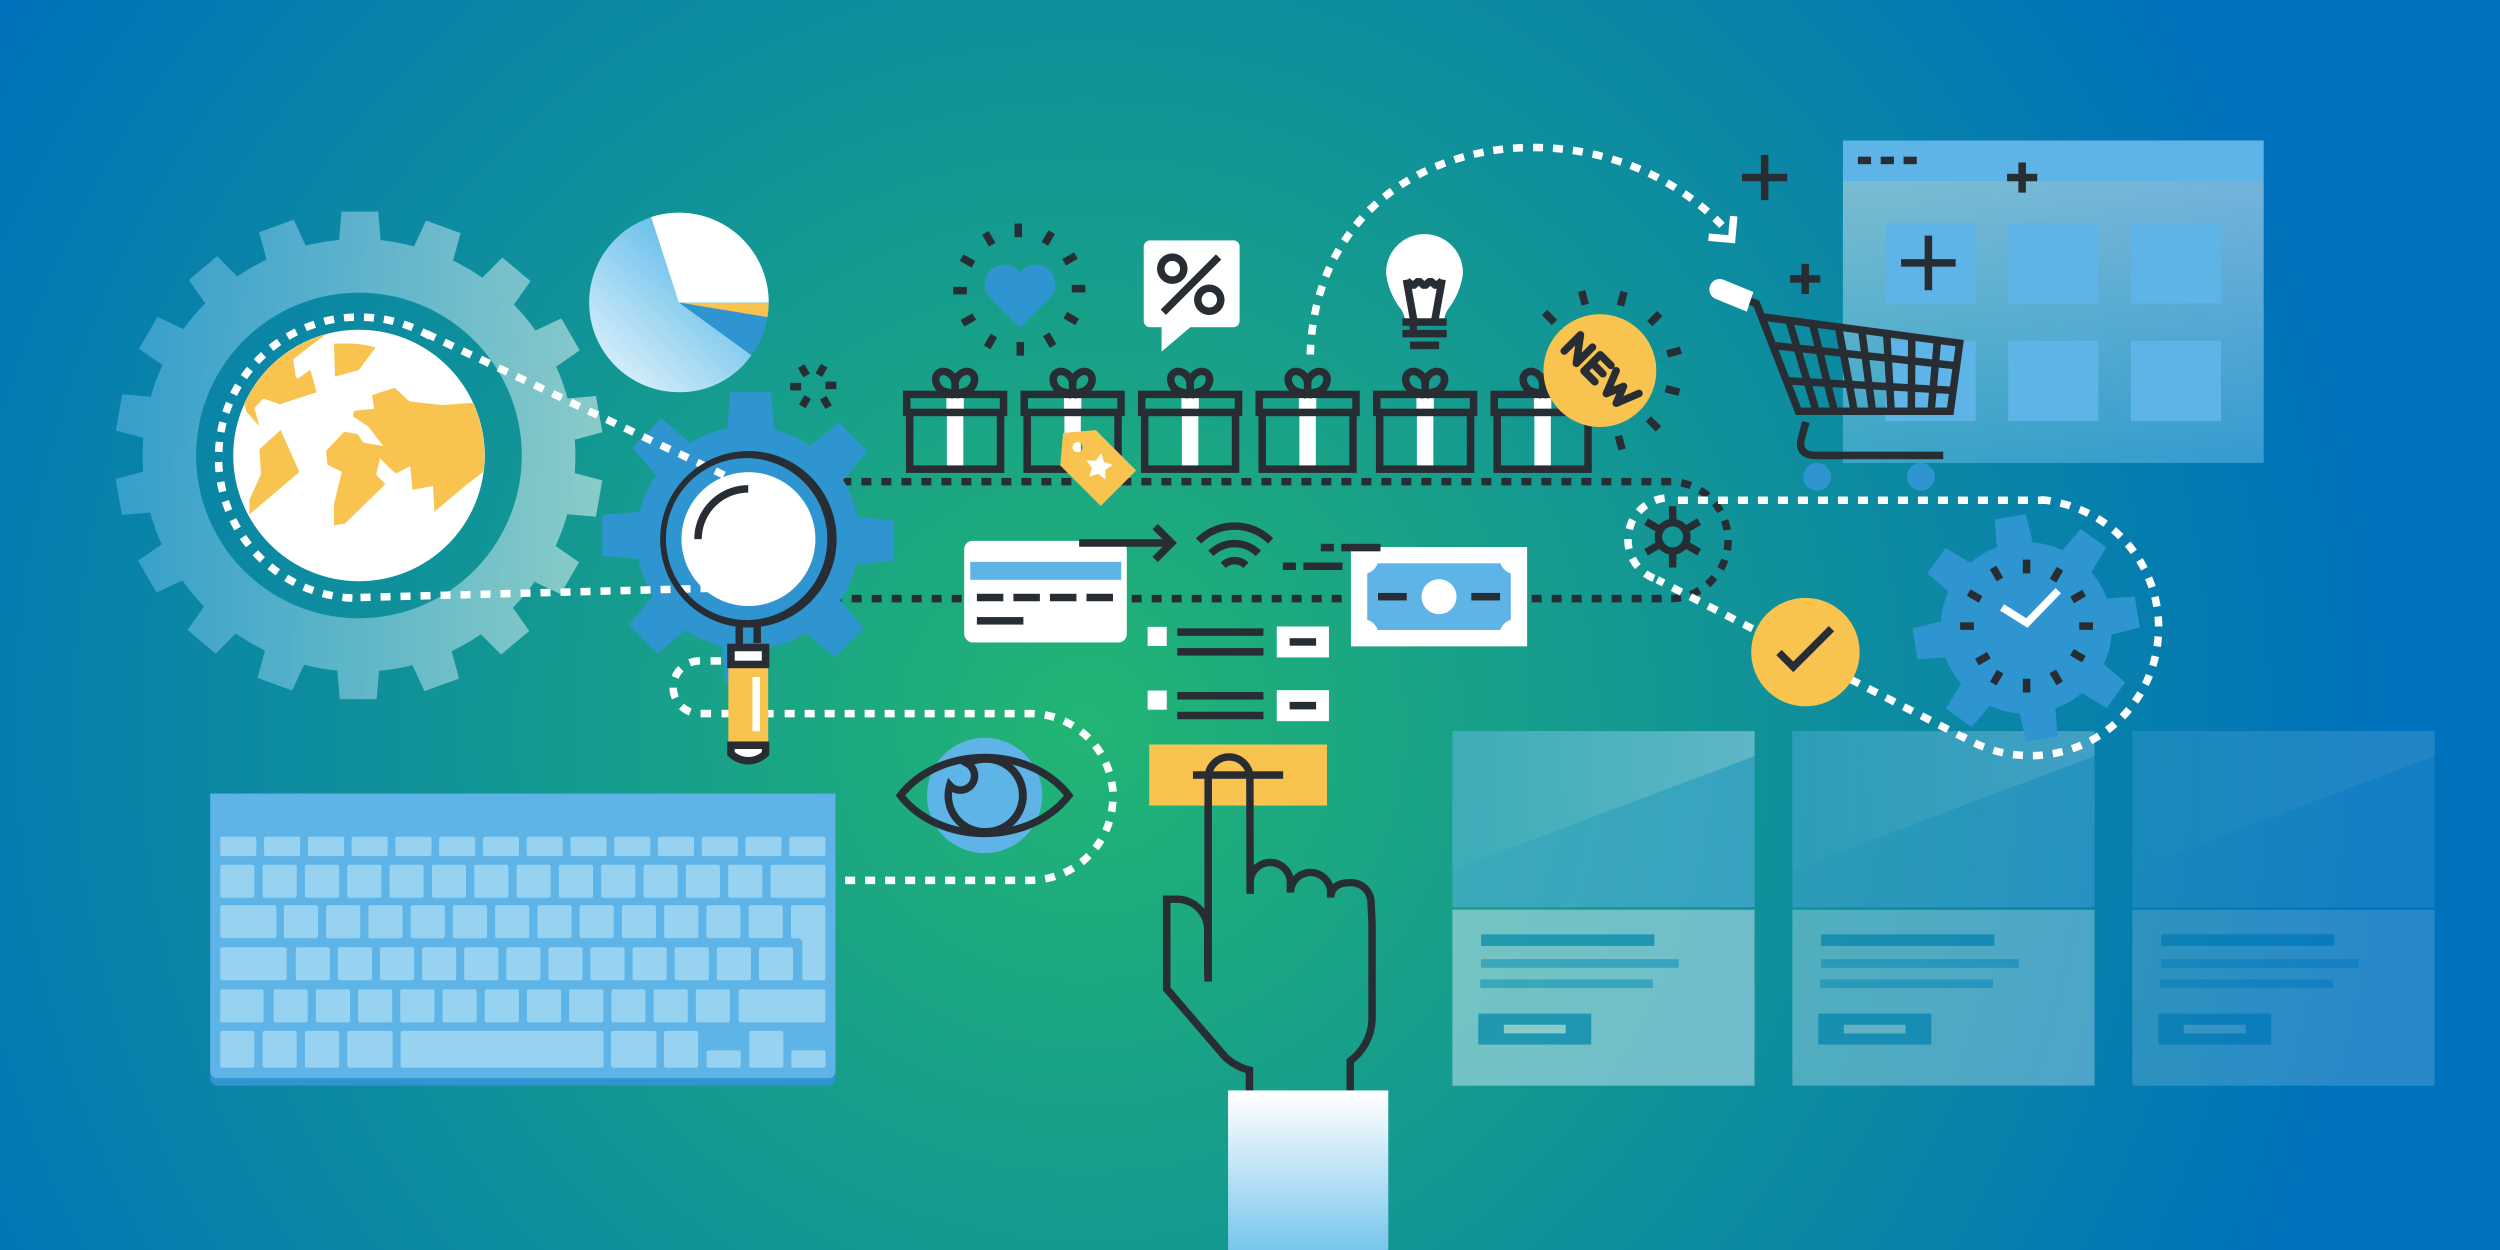<svg xmlns="http://www.w3.org/2000/svg" xmlns:xlink="http://www.w3.org/1999/xlink" viewBox="0 0 1000 500"><rect x="0" y="0" width="1000" height="500" fill="#808080" stroke="none"/><defs><style>.a{fill:url(#a);}.b,.d,.i,.k,.m,.q{opacity:0.5;}.c{fill:#5eb4e7;}.d{fill:url(#b);}.e{fill:#cfeaf9;}.f{fill:#2e95d1;}.g,.r{fill:#fff;}.h{opacity:0.35;}.i{fill:url(#c);}.j{opacity:0.2;}.k{fill:url(#d);}.l{fill:#282d33;}.m{fill:url(#e);}.n{fill:#f8c44f;}.o{fill:url(#f);}.p{fill:#97d3f1;}.q{fill:url(#g);}.r{stroke:#282d33;stroke-width:3px;}.s{fill:url(#h);}</style><radialGradient id="a" cx="434" cy="66" r="522.3" gradientTransform="translate(0 225)" gradientUnits="userSpaceOnUse"><stop offset="0" stop-color="#22b573"/><stop offset="1" stop-color="#0071bc"/></radialGradient><linearGradient id="b" x1="580.97" y1="320.17" x2="701.82" y2="320.17" gradientUnits="userSpaceOnUse"><stop offset="0" stop-color="#63bdea"/><stop offset="1" stop-color="#fff"/></linearGradient><linearGradient id="c" x1="716.97" y1="320.17" x2="837.82" y2="320.17" xlink:href="#b"/><linearGradient id="d" x1="852.97" y1="320.17" x2="973.82" y2="320.17" xlink:href="#b"/><linearGradient id="e" x1="821.32" y1="190.57" x2="821.32" y2="51.6" xlink:href="#b"/><linearGradient id="f" x1="286.72" y1="103.87" x2="231.72" y2="165.88" xlink:href="#b"/><linearGradient id="g" x1="46.19" y1="182.2" x2="241" y2="182.2" xlink:href="#b"/><linearGradient id="h" x1="523.27" y1="437.98" x2="523.27" y2="509.33" gradientUnits="userSpaceOnUse"><stop offset="0" stop-color="#fff"/><stop offset="1" stop-color="#63bdea"/></linearGradient></defs><title>img-banner-Success-Blue</title><path class="a" d="M0 0h1000v500h-1000v-500z"/><g class="b"><path class="c" d="M580.97 292.45h120.85v70.47h-120.85z"/><path class="d" d="M701.82 302.43v-9.98h-120.85v55.45l120.85-45.47z"/><path class="e" d="M580.97 363.89h120.85v70.37h-120.85z"/><path class="f" d="M592.43 373.73h69.32v4.63h-69.32z"/><path class="c" d="M592.43 383.65h79.08v3.47h-79.08zM592.09 391.76h69.05v3.48h-69.05z"/><path class="f" d="M591.3 405.45h45.2v12.36h-45.2z"/><path class="g" d="M601.53 409.89h24.75v3.48h-24.75z"/></g><g class="h"><path class="c" d="M716.97 292.45h120.85v70.47h-120.85z"/><path class="i" d="M837.82 302.43v-9.98h-120.85v55.45l120.85-45.47z"/><path class="e" d="M716.97 363.89h120.85v70.37h-120.85z"/><path class="f" d="M728.43 373.73h69.32v4.63h-69.32z"/><path class="c" d="M728.43 383.65h79.08v3.47h-79.08zM728.1 391.76h69.05v3.48h-69.05z"/><path class="f" d="M727.3 405.45h45.2v12.36h-45.2z"/><path class="g" d="M737.53 409.89h24.75v3.48h-24.75z"/></g><g class="j"><path class="c" d="M852.97 292.45h120.85v70.47h-120.85z"/><path class="k" d="M973.82 302.43v-9.98h-120.85v55.45l120.85-45.47z"/><path class="e" d="M852.97 363.89h120.85v70.37h-120.85z"/><path class="f" d="M864.43 373.73h69.32v4.63h-69.32z"/><path class="c" d="M864.43 383.65h79.08v3.47h-79.08zM864.1 391.76h69.05v3.48h-69.05z"/><path class="f" d="M863.3 405.45h45.2v12.36h-45.2z"/><path class="g" d="M873.53 409.89h24.75v3.48h-24.75z"/></g><path class="l" d="M664.66 240.95h-4v-3h4v3zm-8 0h-4v-3h4v3zm-8 0h-4v-3h4v3zm-8 0h-4v-3h4v3zm-8 0h-4v-3h4v3zm-8 0h-4v-3h4v3zm-8 0h-4v-3h4v3zm-8 0h-4v-3h4v3zm-8 0h-4v-3h4v3zm-8 0h-4v-3h4v3zm-8 0h-4v-3h4v3zm-8 0h-4v-3h4v3zm-8 0h-4v-3h4v3zm-8 0h-4v-3h4v3zm-8 0h-4v-3h4v3zm-8 0h-4v-3h4v3zm-8 0h-4v-3h4v3zm-8 0h-4v-3h4v3zm-8 0h-4v-3h4v3zm-8 0h-4v-3h4v3zm-8 0h-4v-3h4v3zm-8 0h-4v-3h4v3zm-8 0h-4v-3h4v3zm-8 0h-4v-3h4v3zm-8 0h-4v-3h4v3zm-8 0h-4v-3h4v3zm-8 0h-4v-3h4v3zm-8 0h-4v-3h4v3zm-8 0h-4v-3h4v3zm-8 0h-4v-3h4v3zm-8 0h-4v-3h4v3zm-8 0h-4v-3h4v3zm-8 0h-4v-3h4v3zm-8 0h-4v-3h4v3zm-8 0h-4v-3h4v3zm-8 0h-4v-3h4v3zm-8 0h-4v-3h4v3zm-8 0h-4v-3h4v3zm-8 0h-4v-3h4v3zm-8 0h-4v-3h4v3zm-8 0h-4v-3h4v3zm-8 0h-4v-3h4v3zm-8 0h-4v-3h4v3zm-8 0h-4v-3h4v3zm-8 0h-4v-3h4v3zm-8 0h-4v-3h4v3zm-8 0a25 25 0 0 1-4.22-.49l.6-2.94a22 22 0 0 0 3.71.44zm371.83 0l-.1-3a22.06 22.06 0 0 0 3.71-.44l.61 2.94a25 25 0 0 1-4 .48zm-380.13-1.7a24.84 24.84 0 0 1-3.81-1.89l1.56-2.56a21.89 21.89 0 0 0 3.35 1.66zm388.41 0l-1.1-2.79a21.89 21.89 0 0 0 3.34-1.66l1.56 2.56a24.91 24.91 0 0 1-3.57 1.85zm-395.65-4.37a25.14 25.14 0 0 1-3-3l2.32-1.9a22.12 22.12 0 0 0 2.6 2.68zm402.87 0l-2-2.26a22.11 22.11 0 0 0 2.6-2.69l2.33 1.89a25.1 25.1 0 0 1-2.7 2.99zm-407.99-6.59a24.89 24.89 0 0 1-1.77-3.86l2.82-1a21.88 21.88 0 0 0 1.55 3.39zm413.57 0l-2.61-1.47a21.79 21.79 0 0 0 1.55-3.4l2.83 1a24.82 24.82 0 0 1-1.78 3.83zm-416.42-7.93a25.17 25.17 0 0 1-.37-4.23h3a22.15 22.15 0 0 0 .32 3.72zm419.25-.05l-3-.51a22.14 22.14 0 0 0 .31-3.72l3-.11v.03a25.1 25.1 0 0 1-.32 4.27zm-416.31-7.91l-3-.5a24.82 24.82 0 0 1 1.06-4.11l2.83 1a21.81 21.81 0 0 0-.9 3.57zm413.34-.14a21.78 21.78 0 0 0-1-3.61l2.82-1a24.77 24.77 0 0 1 1.09 4.11zm-410.87-6.88l-2.62-1.47a25.05 25.05 0 0 1 2.38-3.51l2.33 1.89a22.06 22.06 0 0 0-2.1 3.05zm408.35-.12a22 22 0 0 0-2.12-3.08l2.32-1.9a25 25 0 0 1 2.41 3.5zm-403.66-5.67l-2-2.26a25 25 0 0 1 3.42-2.52l1.57 2.56a22 22 0 0 0-3 2.19zm398.93-.09a22 22 0 0 0-3-2.2l1.55-2.57a25.07 25.07 0 0 1 3.44 2.5zm-392.59-3.8l-1.11-2.79a24.81 24.81 0 0 1 4.07-1.23l.62 2.94a21.77 21.77 0 0 0-3.58 1.05zm386.21-.05a21.78 21.78 0 0 0-3.58-1.05l.6-2.94a24.78 24.78 0 0 1 4.08 1.2zm-378.93-1.48l-.11-3h4.05v3h-3.94zm371.63 0h-4v-3h4zm-7.95 0h-4v-3h4v3zm-8 0h-4v-3h4v3zm-8 0h-4v-3h4v3zm-8 0h-4v-3h4v3zm-8 0h-4v-3h4v3zm-8 0h-4v-3h4v3zm-8 0h-4v-3h4v3zm-8 0h-4v-3h4v3zm-8 0h-4v-3h4v3zm-8 0h-4v-3h4v3zm-8 0h-4v-3h4v3zm-8 0h-4v-3h4v3zm-8 0h-4v-3h4v3zm-8 0h-4v-3h4v3zm-8 0h-4v-3h4v3zm-8 0h-4v-3h4v3zm-8 0h-4v-3h4v3zm-8 0h-4v-3h4v3zm-8 0h-4v-3h4v3zm-8 0h-4v-3h4v3zm-8 0h-4v-3h4v3zm-8 0h-4v-3h4v3zm-8 0h-4v-3h4v3zm-8 0h-4v-3h4v3zm-8 0h-4v-3h4v3zm-8 0h-4v-3h4v3zm-8 0h-4v-3h4v3zm-8 0h-4v-3h4v3zm-8 0h-4v-3h4v3zm-8 0h-4v-3h4v3zm-8 0h-4v-3h4v3zm-8 0h-4v-3h4v3zm-8 0h-4v-3h4v3zm-8 0h-4v-3h4v3zm-8 0h-4v-3h4v3zm-8 0h-4v-3h4v3zm-8 0h-4v-3h4v3zm-8 0h-4v-3h4v3zm-8 0h-4v-3h4v3zm-8 0h-4v-3h4v3zm-8 0h-4v-3h4v3zm-8 0h-4v-3h4v3zm-8 0h-4v-3h4v3zm-8 0h-4v-3h4v3zm-8 0h-4v-3h4v3zM669.06 221.92a7.18 7.18 0 1 1 7.18-7.18 7.19 7.19 0 0 1-7.18 7.18zm0-11.35a4.18 4.18 0 1 0 4.18 4.18 4.18 4.18 0 0 0-4.18-4.18zM667.56 202.48h3v5.37h-3zM667.56 221.64h3v5.37h-3zM657.696 209.936l1.5-2.598 4.65 2.685-1.5 2.598zM674.292 219.52l1.5-2.598 4.65 2.685-1.5 2.598zM657.682 219.614l4.65-2.685 1.5 2.598-4.65 2.685zM674.278 210.028l4.65-2.685 1.5 2.598-4.65 2.685z"/><path class="f" d="M333.94 262.92l11.57-11.57-9.43-11.15a44.32 44.32 0 0 0 6.45-14.57l15-1.25v-16.38l-14.53-1.19a44.35 44.35 0 0 0-5.76-14.81l9.76-11.53-11.61-11.57-11.14 9.43a44.28 44.28 0 0 0-14.57-6.45l-1.25-15h-16.36l-1.21 14.54a44.3 44.3 0 0 0-14.86 5.75l-11.49-9.72-11.58 11.55 9.43 11.14a44.24 44.24 0 0 0-6.45 14.57l-15 1.25v16.37l14.54 1.21a44.29 44.29 0 0 0 5.75 14.86l-9.72 11.49 11.57 11.57 11.15-9.46a44.34 44.34 0 0 0 14.57 6.45l1.25 15h16.37l1.21-14.45a44.3 44.3 0 0 0 14.86-5.75zm-47.55-34.92a18.15 18.15 0 1 1 25.67 0 18.15 18.15 0 0 1-25.67 0z"/><path class="g" d="M813.19 303.76l-.05-3c1.29 0 2.6-.1 3.87-.22l.29 3c-1.35.12-2.74.2-4.11.22zm-4.11-.08l-1.08-.08c-1-.08-2-.19-3-.32l.41-3c.93.13 1.88.23 2.81.31l1.05.07zm12.3-.7l-.52-3c1.27-.22 2.55-.5 3.79-.82l.75 2.9c-1.32.38-2.67.68-4.02.94zm-20.45-.41c-1.34-.29-2.68-.64-4-1l.86-2.87c1.23.37 2.5.7 3.76 1zm28.41-1.65l-1-2.84c1.22-.42 2.44-.89 3.62-1.41l1.2 2.75c-1.24.58-2.53 1.05-3.82 1.5zm-36.34-.73c-1.28-.5-2.55-1-3.78-1.64l1.3-2.7c1.16.56 2.36 1.08 3.56 1.55zm43.83-2.55l-1.36-2.64c1.14-.6 2.26-1.26 3.35-2l1.61 2.53c-1.15.78-2.35 1.47-3.55 2.11zm-51.24-1q-.78-.45-1.54-.93l1.6-2.54q.71.45 1.45.88zm58.18-3.39l-1.8-2.4c1-.77 2-1.6 3-2.45l2 2.25c-.97.89-2.06 1.76-3.15 2.58zm6.23-5.45l-2.15-2.09c.9-.92 1.77-1.89 2.6-2.88l2.31 1.92c-.89 1.05-1.81 2.07-2.76 3.05zm5.26-6.32l-2.45-1.73c.75-1.06 1.46-2.15 2.12-3.25l2.58 1.54c-.7 1.16-1.46 2.32-2.25 3.44zm4.22-7.06l-2.69-1.33c.57-1.15 1.1-2.35 1.58-3.54l2.79 1.12c-.51 1.26-1.08 2.52-1.68 3.75zm3.06-7.64l-2.86-.89c.38-1.23.72-2.49 1-3.75l2.92.67c-.3 1.33-.66 2.67-1.06 3.97zm1.83-8l-3-.44c.16-1.1.29-2.23.38-3.34v-.52l3 .21v.55c-.08 1.16-.21 2.35-.38 3.52zm-2.43-8.18c0-1.29-.07-2.59-.18-3.88l3-.26c.12 1.36.18 2.74.19 4.11zm-.66-7.73c-.21-1.27-.47-2.55-.78-3.8l2.91-.72c.33 1.32.61 2.68.83 4zm-1.86-7.52c-.41-1.22-.87-2.44-1.37-3.63l2.76-1.17c.53 1.26 1 2.55 1.45 3.85zm-3-7.14c-.59-1.14-1.24-2.28-1.92-3.38l2.55-1.58c.72 1.16 1.4 2.36 2 3.58zm-4.09-6.59c-.76-1-1.57-2.06-2.41-3l2.27-2c.89 1 1.75 2.12 2.56 3.22zm-5.06-5.88c-.91-.91-1.88-1.8-2.86-2.63l1.95-2.28c1 .89 2.06 1.82 3 2.79zm-5.91-5c-1-.76-2.13-1.48-3.23-2.15l1.57-2.56c1.16.71 2.32 1.48 3.42 2.28zm-6.62-4c-1.15-.59-2.34-1.13-3.53-1.62l1.15-2.77c1.26.52 2.52 1.1 3.74 1.72zm-7.17-3c-1.22-.4-2.48-.75-3.73-1l.7-2.92c1.33.32 2.66.69 4 1.11zm-7.57-1.88c-1.27-.2-2.57-.36-3.85-.46l.24-3c1.36.11 2.74.27 4.08.49zM661 232.73a18.21 18.21 0 0 1-3.79-2.13l1.77-2.42a15.2 15.2 0 0 0 3.16 1.78zm-7-5.1a18.36 18.36 0 0 1-2.39-3.63l2.68-1.34a15.33 15.33 0 0 0 2 3zm-3.86-7.72a18.25 18.25 0 0 1-.45-4v-.28h3v.24a15.22 15.22 0 0 0 .38 3.38zm3-7.88l-2.91-.75a18.15 18.15 0 0 1 1.58-4.05l2.64 1.42a15.16 15.16 0 0 0-1.2 3.35zm3.41-6.36l-2.23-2a18.41 18.41 0 0 1 3.26-2.87l1.7 2.47a15.42 15.42 0 0 0-2.62 2.4zm5.95-4.09l-1.07-2.8a18.14 18.14 0 0 1 4.22-1.05l.37 3a15.18 15.18 0 0 0-3.42.85zM818.92 201.6h-3.74v-3h3.74zm-7.74 0h-4v-3h4zm-8 0h-4v-3h4zm-8 0h-4v-3h4zm-8 0h-4v-3h4zm-8 0h-4v-3h4zm-8 0h-4v-3h4zm-8 0h-4v-3h4zm-8 0h-4v-3h4zm-8 0h-4v-3h4zm-8 0h-4v-3h4zm-8 0h-4v-3h4zm-8 0h-4v-3h4zm-8 0h-4v-3h4zm-8 0h-4v-3h4zm-8 0h-4v-3h4zm-8 0h-4v-3h4zm-8 0h-4v-3h4zm-8 0h-4v-3h4zM785.67 296.79l-3.56-1.79 1.37-2.67 3.56 1.83zm-7.11-3.66l-3.56-1.83 1.37-2.67 3.56 1.83zm-7.11-3.66l-3.56-1.83 1.37-2.67 3.56 1.83zm-7.11-3.66l-3.57-1.81 1.37-2.67 3.56 1.83zm-7.11-3.66l-3.56-1.83 1.37-2.67 3.56 1.83zm-7.11-3.66l-3.56-1.83 1.37-2.67 3.56 1.83zm-7.12-3.67l-3.56-1.82 1.37-2.67 3.56 1.83zm-7.11-3.66l-3.56-1.83 1.37-2.67 3.56 1.83zm-7.11-3.66l-3.56-1.83 1.37-2.67 3.56 1.83zm-7.11-3.66l-3.57-1.84 1.37-2.67 3.56 1.83zm-7.11-3.66l-3.56-1.85 1.37-2.67 3.56 1.83zm-7.11-3.66l-3.56-1.83 1.37-2.67 3.56 1.83zm-7.11-3.66l-3.58-1.86 1.37-2.67 3.56 1.83zm-7.11-3.66l-3.56-1.83 1.37-2.67 3.56 1.83zm-7.11-3.66l-3.56-1.83 1.37-2.67 3.56 1.83zm-7.12-3.69l-3.57-1.85 1.37-2.67 3.56 1.83zm-7.11-3.66l-3.56-1.83 1.37-2.67 3.56 1.83zm-7.11-3.66l-2.56-1.32 1.37-2.67 2.56 1.32zM307.45 283.97h2v3h-2zM411.84 353.64h-1.76v-3h1.76c.72 0 1.44 0 2.16-.07l.2 3c-.78.04-1.57.07-2.36.07zm-5.78 0h-4v-3h4v3zm-8 0h-4v-3h4v3zm-8 0h-4v-3h4v3zm-8 0h-4v-3h4v3zm-8 0h-4v-3h4v3zm-8 0h-4v-3h4v3zm-8 0h-4v-3h4v3zm-8 0h-4v-3h4v3zm-8 0h-4v-3h4v3zm-8 0h-4v-3h4v3zm-8 0h-4v-3h4v3zm-8 0h-4v-3h4v3zm-8 0h-4v-3h4v3zm-8 0h-4v-3h4v3zm-8 0h-4v-3h4v3zm-8 0h-4v-3h4v3zm-8 0h-4v-3h4v3zm-8 0h-4v-3h4v3zm-8 0h-4v-3h4v3zm-8 0h-4v-3h4v3zm-8 0h-4v-3h4v3zm-8 0h-4v-3h4v3zm-8 0h-4v-3h4v3zm-8 0h-4v-3h4v3zm-8 0h-4v-3h4v3zm-8 0h-4v-3h4v3zm-8 0h-4v-3h4v3zm-8 0h-4v-3h4v3zm-8 0h-4v-3h4v3zm-8 0h-4v-3h4v3zm-8 0h-4v-3h4v3zm-8 0h-4v-3h4v3zm-8 0h-4v-3h4v3zm268.3-.64l-.56-2.95a31.8 31.8 0 0 0 3.72-.94l.91 2.86a34.81 34.81 0 0 1-4.07 1.03zm8-2.54l-1.25-2.73a31.92 31.92 0 0 0 3.38-1.8l1.57 2.56a34.9 34.9 0 0 1-3.72 1.99zm7.13-4.38l-1.87-2.35a32.24 32.24 0 0 0 2.86-2.56l2.13 2.11a35.21 35.21 0 0 1-3.13 2.82zm5.89-5.95l-2.38-1.82a32 32 0 0 0 2.17-3.16l2.57 1.54a35.12 35.12 0 0 1-2.37 3.46zm4.31-7.18l-2.74-1.22a31.71 31.71 0 0 0 1.35-3.59l2.87.88a34.72 34.72 0 0 1-1.5 3.98zm2.46-8l-3-.53a32 32 0 0 0 .45-3.81l3 .17a35 35 0 0 1-.47 4.22zm-2.52-8.17a32 32 0 0 0-.47-3.8l3-.54a35 35 0 0 1 .51 4.16zm-1.39-7.52a31.74 31.74 0 0 0-1.37-3.58l2.73-1.24a34.74 34.74 0 0 1 1.5 3.92zm-3.16-7a32 32 0 0 0-2.18-3.15l2.36-1.85a35 35 0 0 1 2.39 3.45zm-4.73-6a32.09 32.09 0 0 0-2.87-2.54l1.85-2.36a35.14 35.14 0 0 1 3.14 2.78zm-6-4.72a31.94 31.94 0 0 0-3.39-1.79l1.23-2.73a35 35 0 0 1 3.71 2zm-7-3.15a31.71 31.71 0 0 0-3.72-.92l.54-3a34.65 34.65 0 0 1 4.07 1zm-7.54-1.39q-1-.06-2-.06h-2v-3h2q1.08 0 2.15.07zm-7.94-.06h-4v-3h4v3zm-8 0h-4v-3h4v3zm-8 0h-4v-3h4v3zm-8 0h-4v-3h4v3zm-8 0h-4v-3h4v3zm-8 0h-4v-3h4v3zm-8 0h-4v-3h4v3zm-8 0h-4v-3h4v3zm-8 0h-4v-3h4v3zm-8 0h-4v-3h4v3zm-8 0h-4v-3h4v3zm-8 0h-4v-3h4v3zM138.84 350.64h2v3h-2zM305.45 283.93h2v3h-2zM301.25 286.93h-4.25v-3h4.21v3zm-8.41 0h-4.21v-3h4.21v3zm-8.41 0h-4.21v-3h4.21v3zm-8.86-.76a11.93 11.93 0 0 1-4-2.53l2.06-2.18a9 9 0 0 0 3 1.9zm-6.8-6.43a11.94 11.94 0 0 1-1-4.67h3a9 9 0 0 0 .75 3.5zm2.66-8.22l-2.78-1.13a11.94 11.94 0 0 1 2.65-4l2.11 2.13a9 9 0 0 0-1.98 3zm5-5l-1.12-2.78a12 12 0 0 1 4.49-.87h.2v3h-.18a9 9 0 0 0-3.41.7zm12-.65h-4.21v-3h4.21v3zM292.59 262.92h2v3h-2z"/><path class="m" d="M737.17 72.14h168.3v113.05h-168.3z"/><path class="c" d="M754.25 89.23h36.02v32.12h-36.02zM803.31 89.23h36.02v32.12h-36.02zM852.36 89.23h36.02v32.12h-36.02zM754.25 136.29h36.02v32.12h-36.02zM803.31 136.29h36.02v32.12h-36.02zM852.36 136.29h36.02v32.12h-36.02zM737.17 56.19h168.3v16.23h-168.3z"/><path class="l" d="M743.15 62.67h5.28v3h-5.28zM752.29 62.67h5.28v3h-5.28zM761.43 62.67h5.29v3h-5.29z"/><path class="f" d="M271.56 121l29 21.09a34.4 34.4 0 0 0 6.88-21.09h-35.88z"/><path class="n" d="M271.56 121l35.44 5.84a38.53 38.53 0 0 0 .44-5.88h-35.88z"/><path class="o" d="M271.56 121h35.87a35.88 35.88 0 1 0-35.87 35.88 34.8 34.8 0 0 0 29-14.79z"/><path class="g" d="M271.56 121l-11.09-34.16a35.89 35.89 0 0 1 45.22 23 34.22 34.22 0 0 1 1.75 11.16h-35.88z"/><path class="f" d="M84.11 320.4v111.1a2.75 2.75 0 0 0 2.75 2.75h244.55a2.75 2.75 0 0 0 2.75-2.75v-111.1h-250.05z"/><path class="c" d="M84.11 317.4v111.1a2.75 2.75 0 0 0 2.75 2.75h244.55a2.75 2.75 0 0 0 2.75-2.75v-111.1h-250.05z"/><path class="p" d="M88.93 342.44a.83.83 0 0 1-.83-.83v-6.09a.83.83 0 0 1 .83-.83h12.78a.83.83 0 0 1 .82.83v6.09a.82.82 0 0 1-.82.83h-12.78zM106.44 342.44a.82.82 0 0 1-.83-.83v-6.09a.83.83 0 0 1 .83-.83h12.78a.83.83 0 0 1 .82.83v6.09a.83.83 0 0 1-.82.83h-12.78zM124 342.44a.82.82 0 0 1-.82-.83v-6.09a.82.82 0 0 1 .82-.83h12.78a.83.83 0 0 1 .83.83v6.09a.83.83 0 0 1-.83.83h-12.78zM141.46 342.44a.82.82 0 0 1-.82-.83v-6.09a.83.83 0 0 1 .82-.83h12.78a.83.83 0 0 1 .83.83v6.09a.83.83 0 0 1-.83.83h-12.78zM159 342.44a.83.83 0 0 1-.83-.83v-6.09a.83.83 0 0 1 .83-.83h12.79a.83.83 0 0 1 .82.83v6.09a.83.83 0 0 1-.82.83h-12.79zM176.48 342.44a.82.82 0 0 1-.83-.83v-6.09a.83.83 0 0 1 .83-.83h12.78a.83.83 0 0 1 .82.83v6.09a.82.82 0 0 1-.82.83h-12.78z"/><rect class="p" x="193.17" y="334.7" width="14.43" height="7.75" rx=".83" ry=".83"/><rect class="p" x="210.68" y="334.7" width="14.44" height="7.75" rx=".83" ry=".83"/><rect class="p" x="228.19" y="334.7" width="14.43" height="7.75" rx=".83" ry=".83"/><path class="p" d="M246.52 342.44a.83.83 0 0 1-.82-.83v-6.09a.83.83 0 0 1 .82-.83h12.79a.83.83 0 0 1 .82.83v6.09a.83.83 0 0 1-.82.83h-12.79zM264 342.44a.83.83 0 0 1-.82-.83v-6.09a.83.83 0 0 1 .82-.83h12.79a.83.83 0 0 1 .82.83v6.09a.83.83 0 0 1-.82.83h-12.79z"/><rect class="p" x="280.72" y="334.7" width="14.43" height="7.75" rx=".83" ry=".83"/><path class="p" d="M299 342.44a.82.82 0 0 1-.82-.83v-6.09a.83.83 0 0 1 .82-.83h12.79a.83.83 0 0 1 .82.83v6.09a.82.82 0 0 1-.82.83h-12.79zM316.56 342.44a.83.83 0 0 1-.82-.83v-6.09a.83.83 0 0 1 .82-.83h12.78a.83.83 0 0 1 .83.83v6.09a.83.83 0 0 1-.83.83h-12.78z"/><rect class="p" x="88.11" y="345.89" width="13.63" height="13.22" rx=".83" ry=".83"/><path class="p" d="M105.86 345.89h12a.83.83 0 0 1 .83.83v11.57a.83.83 0 0 1-.83.83h-12a.83.83 0 0 1-.83-.83v-11.58a.82.82 0 0 1 .83-.82zM122.8 345.89h12a.83.83 0 0 1 .83.83v11.57a.82.82 0 0 1-.82.82h-12a.83.83 0 0 1-.83-.83v-11.57a.83.83 0 0 1 .82-.82zM139.73 359.11a.83.83 0 0 1-.83-.83v-11.56a.83.83 0 0 1 .83-.83h12a.83.83 0 0 1 .82.83v11.57a.83.83 0 0 1-.82.83h-12z"/><rect class="p" x="155.83" y="345.89" width="13.63" height="13.22" rx=".83" ry=".83"/><rect class="p" x="172.77" y="345.89" width="13.63" height="13.22" rx=".83" ry=".83"/><rect class="p" x="189.7" y="345.89" width="13.63" height="13.22" rx=".83" ry=".83"/><path class="p" d="M207.45 359.11a.83.83 0 0 1-.82-.83v-11.56a.83.83 0 0 1 .82-.83h12a.83.83 0 0 1 .83.83v11.57a.83.83 0 0 1-.83.83h-12zM224.38 359.11a.83.83 0 0 1-.82-.83v-11.56a.83.83 0 0 1 .82-.83h12a.83.83 0 0 1 .82.83v11.57a.83.83 0 0 1-.82.83h-12zM241.31 359.11a.83.83 0 0 1-.83-.83v-11.56a.83.83 0 0 1 .83-.83h12a.83.83 0 0 1 .82.83v11.57a.83.83 0 0 1-.82.83h-12z"/><rect class="p" x="257.42" y="345.89" width="13.62" height="13.22" rx=".83" ry=".83"/><path class="p" d="M275.17 359.11a.83.83 0 0 1-.82-.83v-11.56a.83.83 0 0 1 .82-.83h12a.83.83 0 0 1 .82.83v11.57a.83.83 0 0 1-.82.83h-12zM292.1 359.11a.83.83 0 0 1-.82-.83v-11.56a.83.83 0 0 1 .82-.83h12a.83.83 0 0 1 .82.83v11.57a.82.82 0 0 1-.82.83h-12z"/><rect class="p" x="308.21" y="345.89" width="21.96" height="13.22" rx=".83" ry=".83"/><rect class="p" x="88.11" y="362.07" width="22.48" height="13.22" rx=".83" ry=".83"/><path class="p" d="M114.38 362.07h12a.83.83 0 0 1 .83.83v11.57a.82.82 0 0 1-.82.82h-12a.83.83 0 0 1-.83-.83v-11.56a.83.83 0 0 1 .82-.83zM131.28 375.29a.83.83 0 0 1-.83-.83v-11.56a.83.83 0 0 1 .83-.83h12a.83.83 0 0 1 .83.83v11.57a.83.83 0 0 1-.83.83h-12zM148.19 375.29a.83.83 0 0 1-.83-.83v-11.56a.83.83 0 0 1 .83-.83h12a.82.82 0 0 1 .82.83v11.57a.82.82 0 0 1-.82.83h-12zM165.09 375.29a.82.82 0 0 1-.82-.83v-11.56a.82.82 0 0 1 .82-.83h12a.83.83 0 0 1 .82.83v11.57a.83.83 0 0 1-.82.83h-12zM182 375.29a.83.83 0 0 1-.83-.83v-11.56a.83.83 0 0 1 .83-.83h12a.82.82 0 0 1 .82.83v11.57a.82.82 0 0 1-.82.83h-12z"/><rect class="p" x="198.06" y="362.07" width="13.63" height="13.22" rx=".83" ry=".83"/><path class="p" d="M215.79 362.07h12a.83.83 0 0 1 .83.83v11.57a.82.82 0 0 1-.82.82h-12a.82.82 0 0 1-.82-.82v-11.57a.83.83 0 0 1 .81-.83zM232.7 362.07h12a.82.82 0 0 1 .82.82v11.57a.82.82 0 0 1-.82.82h-12a.82.82 0 0 1-.82-.82v-11.56a.83.83 0 0 1 .82-.83z"/><rect class="p" x="248.78" y="362.07" width="13.63" height="13.22" rx=".83" ry=".83"/><rect class="p" x="282.57" y="362.07" width="13.63" height="13.22" rx=".83" ry=".83"/><path class="p" d="M266.51 362.07h12a.83.83 0 0 1 .83.83v11.57a.82.82 0 0 1-.82.82h-12a.83.83 0 0 1-.83-.83v-11.56a.83.83 0 0 1 .82-.83z"/><rect class="p" x="299.49" y="362.07" width="13.62" height="13.22" rx=".83" ry=".83"/><rect class="p" x="88.11" y="378.9" width="26.58" height="13.22" rx=".83" ry=".83"/><path class="p" d="M119.12 392.12a.82.82 0 0 1-.82-.82v-11.57a.83.83 0 0 1 .82-.83h12a.83.83 0 0 1 .83.83v11.57a.82.82 0 0 1-.83.82h-12zM136 392.12a.82.82 0 0 1-.82-.82v-11.57a.83.83 0 0 1 .82-.83h12a.82.82 0 0 1 .82.83v11.57a.82.82 0 0 1-.82.82h-12zM152.81 392.12a.82.82 0 0 1-.82-.82v-11.57a.83.83 0 0 1 .82-.83h12a.83.83 0 0 1 .83.83v11.57a.82.82 0 0 1-.83.82h-12zM169.65 392.12a.82.82 0 0 1-.82-.82v-11.57a.83.83 0 0 1 .82-.83h12a.83.83 0 0 1 .83.83v11.57a.83.83 0 0 1-.83.82h-12zM186.5 392.12a.82.82 0 0 1-.82-.82v-11.57a.83.83 0 0 1 .82-.83h12a.83.83 0 0 1 .82.83v11.57a.82.82 0 0 1-.82.82h-12zM203.34 392.12a.82.82 0 0 1-.82-.82v-11.57a.83.83 0 0 1 .82-.83h12a.82.82 0 0 1 .82.83v11.57a.82.82 0 0 1-.82.82h-12zM220.19 378.9h12a.83.83 0 0 1 .83.83v11.57a.82.82 0 0 1-.82.82h-12a.82.82 0 0 1-.82-.82v-11.57a.83.83 0 0 1 .81-.83zM237 392.12a.82.82 0 0 1-.82-.82v-11.57a.82.82 0 0 1 .82-.83h12a.83.83 0 0 1 .82.83v11.57a.82.82 0 0 1-.82.82h-12zM253.88 392.12a.82.82 0 0 1-.83-.82v-11.57a.83.83 0 0 1 .83-.83h12a.83.83 0 0 1 .83.83v11.57a.82.82 0 0 1-.83.82h-12zM270.72 378.9h12a.82.82 0 0 1 .82.82v11.57a.83.83 0 0 1-.83.83h-12a.82.82 0 0 1-.82-.82v-11.58a.82.82 0 0 1 .83-.82zM287.56 392.12a.82.82 0 0 1-.83-.82v-11.57a.83.83 0 0 1 .83-.83h12a.83.83 0 0 1 .82.83v11.57a.82.82 0 0 1-.82.82h-12zM304.4 392.12a.82.82 0 0 1-.82-.82v-11.57a.83.83 0 0 1 .82-.83h12a.83.83 0 0 1 .82.83v11.57a.82.82 0 0 1-.82.82h-12zM321.77 392.12a.82.82 0 0 1-.83-.82v-14.08a1.93 1.93 0 0 0-1.93-1.92h-1.78a.83.83 0 0 1-.83-.83v-11.57a.83.83 0 0 1 .83-.83h12.1a.83.83 0 0 1 .83.83v28.4a.83.83 0 0 1-.83.82h-7.57zM88.93 409a.82.82 0 0 1-.83-.83v-11.61a.83.83 0 0 1 .83-.83h15.64a.82.82 0 0 1 .82.83v11.57a.82.82 0 0 1-.82.83h-15.64z"/><rect class="p" x="109.45" y="395.73" width="13.63" height="13.22" rx=".83" ry=".83"/><path class="p" d="M127.17 395.73h12a.83.83 0 0 1 .83.83v11.57a.83.83 0 0 1-.83.83h-12a.83.83 0 0 1-.83-.83v-11.57a.82.82 0 0 1 .83-.83zM144.05 395.73h12a.83.83 0 0 1 .83.83v11.57a.83.83 0 0 1-.83.83h-12a.83.83 0 0 1-.83-.83v-11.57a.82.82 0 0 1 .83-.83zM160.95 395.73h12a.83.83 0 0 1 .83.83v11.57a.83.83 0 0 1-.83.83h-12a.83.83 0 0 1-.83-.83v-11.57a.82.82 0 0 1 .83-.83zM177.83 395.73h12a.83.83 0 0 1 .83.83v11.57a.82.82 0 0 1-.82.82h-12a.83.83 0 0 1-.83-.83v-11.56a.82.82 0 0 1 .82-.83zM194.72 409a.82.82 0 0 1-.82-.83v-11.61a.82.82 0 0 1 .82-.83h12a.83.83 0 0 1 .83.83v11.57a.83.83 0 0 1-.83.83h-12z"/><rect class="p" x="210.78" y="395.73" width="13.63" height="13.22" rx=".83" ry=".83"/><path class="p" d="M228.5 395.73h12a.82.82 0 0 1 .82.82v11.57a.83.83 0 0 1-.83.83h-12a.83.83 0 0 1-.83-.83v-11.56a.82.82 0 0 1 .84-.83z"/><rect class="p" x="244.56" y="395.73" width="13.63" height="13.22" rx=".83" ry=".83"/><path class="p" d="M262.27 395.73h12a.83.83 0 0 1 .83.83v11.57a.82.82 0 0 1-.82.82h-12a.83.83 0 0 1-.83-.83v-11.56a.83.83 0 0 1 .82-.83zM279.16 409a.83.83 0 0 1-.82-.83v-11.61a.83.83 0 0 1 .82-.83h12a.82.82 0 0 1 .82.83v11.57a.82.82 0 0 1-.82.83h-12zM296.31 395.73h33a.83.83 0 0 1 .83.83v11.57a.83.83 0 0 1-.83.83h-33a.83.83 0 0 1-.83-.83v-11.57a.82.82 0 0 1 .83-.83z"/><rect class="p" x="88.11" y="412.34" width="13.63" height="14.74" rx=".83" ry=".83"/><path class="p" d="M105.86 412.34h12a.83.83 0 0 1 .83.83v13.08a.83.83 0 0 1-.83.83h-12a.83.83 0 0 1-.83-.83v-13.08a.82.82 0 0 1 .83-.83zM122.8 412.34h12a.83.83 0 0 1 .83.83v13.08a.82.82 0 0 1-.82.82h-12a.83.83 0 0 1-.83-.83v-13.07a.83.83 0 0 1 .82-.83z"/><rect class="p" x="138.9" y="412.34" width="18.15" height="14.74" rx=".83" ry=".83"/><rect class="p" x="244.41" y="412.34" width="18.16" height="14.74" rx=".83" ry=".83"/><path class="p" d="M161.08 427.08a.83.83 0 0 1-.83-.83v-13.08a.83.83 0 0 1 .83-.83h79.51a.83.83 0 0 1 .82.83v13.08a.82.82 0 0 1-.82.83h-79.51z"/><rect class="p" x="265.62" y="412.34" width="13.63" height="14.74" rx=".83" ry=".83"/><path class="p" d="M283.48 427.08a.83.83 0 0 1-.82-.83v-5.31a.83.83 0 0 1 .82-.82h12a.83.83 0 0 1 .82.82v5.31a.83.83 0 0 1-.82.83h-12zM300.52 412.34h12a.82.82 0 0 1 .82.82v13.08a.83.83 0 0 1-.83.83h-12a.83.83 0 0 1-.83-.83v-13.08a.82.82 0 0 1 .84-.82zM317.37 427.08a.83.83 0 0 1-.83-.83v-5.31a.83.83 0 0 1 .83-.82h12a.83.83 0 0 1 .83.82v5.31a.83.83 0 0 1-.83.83h-12z"/><path class="q" d="M230.15 182.2c0-2.38-.12-4.72-.31-7l.11.62 11-2.91-2.56-14.51-11.34 1a86 86 0 0 0-4.77-13.15l.22.38 9.38-6.51-7.37-12.76-10.32 4.86a86.9 86.9 0 0 0-9-10.79l.41.35 6.59-9.33-11.27-9.45-8 8.1a86.52 86.52 0 0 0-11.9-6.94l.22.08 3-11-13.85-5-4.77 10.33a86.14 86.14 0 0 0-13.84-2.57h.48l-.95-11.38h-14.73l-.95 11.38a86.32 86.32 0 0 0-13.56 2.32l.2-.07-4.78-10.37-13.85 5 3 11a86.31 86.31 0 0 0-12.16 7l.38-.32-8-8.11-11.34 9.55 6.58 9.31a87 87 0 0 0-9.1 10.81l.29-.51-10.29-4.87-7.39 12.76 9.39 6.5a85.88 85.88 0 0 0-4.8 13.11l.07-.41-11.37-1-2.56 14.51 11 2.91c-.19 2.35-.31 4.72-.31 7.12s.12 4.72.31 7.05l-.11-.63-11 2.91 2.52 14.43 11.34-1a86 86 0 0 0 4.77 13.15l-.22-.38-9.38 6.51 7.37 12.72 10.32-4.86a86.89 86.89 0 0 0 9.05 10.86l-.4-.34-6.6 9.34 11.29 9.47 8-8.1a86.13 86.13 0 0 0 11.89 6.94l-.18-.11-3 11 13.85 5 4.77-10.33a86.27 86.27 0 0 0 13.82 2.43h-.49l.95 11.38h14.74l1-11.36a86.32 86.32 0 0 0 13.55-2.32l-.19.07 4.78 10.37 13.85-5-3-11a86.38 86.38 0 0 0 12.15-7l-.37.31 8 8.11 11.29-9.47-6.58-9.31a86.93 86.93 0 0 0 9.08-10.82l-.29.51 10.33 4.87 7.37-12.76-9.36-6.5a86.12 86.12 0 0 0 4.8-13.12l-.07.42 11.37 1 2.56-14.51-11-2.91c.09-2.26.24-4.67.24-7.06zm-86.56 65.12a65.12 65.12 0 1 1 65.12-65.12 65.12 65.12 0 0 1-65.12 65.11z"/><path class="g" d="M163.87 136.17a50.29 50.29 0 1 0 25.75 66.3 50.35 50.35 0 0 0-25.75-66.3z"/><path class="n" d="M193.38 188.64l-7 5.44-12.61 10.61-.56-10.3-8.21 1.48-.92-9.48-5.63 3-1.62-1.26-4.83-4.83-1.54 6.59 3.71 3.74-16.17 15.76-4.41.7v-8.51l3.17-12.86-5.77-2.83-.59-5.53 7.31-7.68 5.42 1 2.17 3.35 8 1.41-6-7.87-6.15-4.06.53-2.15 8-.89-.88-5.39 9.1-3 5.86 5.48 13.1 1.47s5.82-.44 12.31-.88a50.36 50.36 0 0 1 4.21 27.49zM130.43 133.73l-4.61 3.37-8.2 6.31a.79.79 0 0 0-.29.72l.95 6.51a.86.86 0 0 0 .46.6.77.77 0 0 0 .75-.08l4.63-3.24 2.53 9-14.65 4.75-6.2-2.05a.78.78 0 0 0-.81.21l-2.88 3.08a.78.78 0 0 0-.19.72l1.75 6.81-5.12-5.77-.85-3a50.17 50.17 0 0 1 32.73-27.94zM104.38 189.41l-.59-9.72 8.45-7.7 7.52 16.8-20 17v-5.85l4.58-10.17a.75.75 0 0 0 .04-.36zM134 150.64l-.42-13.14c9.18-.52 14.6.84 16.62 1.5l-6.62 9z"/><circle class="c" cx="393.84" cy="318.19" r="23.06"/><path class="l" d="M393.83 334.21a16 16 0 0 1-15.37-20.48l.75-2.59 1.8 2a4.19 4.19 0 1 0 5.2-6.43l-2.34-1.34 2.37-1.28a15.94 15.94 0 0 1 5.9-1.83 16.27 16.27 0 0 1 1.71-.09 16 16 0 0 1 1.68 32 16.21 16.21 0 0 1-1.7.04zm-12.93-17.44a13 13 0 0 0 12.93 14.44 13.22 13.22 0 0 0 1.39-.07 13 13 0 0 0-1.36-26 13.24 13.24 0 0 0-1.4.07 13 13 0 0 0-2.74.6 7.19 7.19 0 0 1-8.82 10.96zM393.84 334.86c-14.2 0-27.23-5.89-34.85-15.75l-.71-.92.71-.92c7.62-9.86 20.65-15.75 34.85-15.75s27.23 5.89 34.85 15.75l.71.92-.71.92c-7.61 9.89-20.69 15.75-34.85 15.75zm-31.74-16.67c7.15 8.58 18.91 13.67 31.74 13.67s24.6-5.09 31.74-13.67c-7.14-8.58-18.91-13.67-31.74-13.67s-24.59 5.09-31.74 13.67z"/><path class="g" d="M140.89 240.76c-1.37-.07-2.74-.18-4.09-.34l.35-3c1.28.15 2.58.26 3.88.32zm-8.14-1c-1.34-.26-2.68-.56-4-.91l.77-2.9c1.25.33 2.52.62 3.79.87zm-7.93-2.11c-1.29-.44-2.58-.94-3.84-1.48l1.18-2.76c1.19.51 2.41 1 3.63 1.4zm-7.55-3.23c-1.21-.62-2.42-1.3-3.58-2l1.56-2.56c1.1.67 2.25 1.31 3.4 1.9zm-7-4.27c-1.11-.79-2.21-1.63-3.26-2.5l1.91-2.32c1 .82 2 1.62 3.09 2.37zm-6.35-5.15c-1-.94-2-1.92-2.87-2.93l2.21-2c.87 1 1.79 1.89 2.73 2.78zm-5.54-6.06c-.85-1.07-1.66-2.18-2.43-3.3l2.48-1.69c.73 1.07 1.5 2.12 2.31 3.13zm-4.62-6.77c-.69-1.17-1.34-2.39-1.94-3.61l2.69-1.33c.57 1.16 1.19 2.31 1.84 3.43zm-3.62-7.36c-.51-1.26-1-2.56-1.41-3.85l2.85-.93c.4 1.23.85 2.46 1.33 3.65zm-2.54-7.81c-.33-1.32-.61-2.67-.84-4l3-.51c.22 1.27.49 2.55.8 3.81zm-1.4-8.08c-.14-1.35-.22-2.73-.26-4.09l3-.09c0 1.29.12 2.6.25 3.88zm2.8-8.1l-3-.12v-.4c.06-1.23.16-2.48.29-3.7l3 .33c-.13 1.16-.22 2.34-.28 3.5zm.86-7.73l-3-.54c.25-1.34.54-2.69.89-4l2.9.75c-.31 1.24-.59 2.52-.82 3.79zm1.95-7.53l-2.84-1c.43-1.29.92-2.58 1.45-3.84l2.77 1.16c-.54 1.23-1 2.46-1.42 3.68zm3-7.18l-2.71-1.38c.62-1.22 1.28-2.43 2-3.6l2.56 1.6c-.66 1.08-1.3 2.23-1.88 3.38zm4-6.68l-2.5-1.7c.78-1.12 1.61-2.22 2.47-3.28l2.33 1.89c-.81.99-1.6 2.04-2.34 3.1zm4.9-6l-2.19-2c.93-1 1.91-2 2.91-2.9l2 2.2c-.95.8-1.87 1.72-2.76 2.66zm5.7-5.29l-1.91-2.41c1.06-.85 2.17-1.68 3.29-2.46l1.71 2.46c-1.07.78-2.11 1.56-3.12 2.37zm6.39-4.43l-1.53-2.58c1.17-.69 2.38-1.36 3.6-2l1.34 2.68c-1.21.57-2.33 1.2-3.44 1.86zm55.54-.16c-1.08-.63-2.19-1.23-3.3-1.78l1.33-2.69c1.18.58 2.35 1.22 3.48 1.88zm-48.59-3.32l-1.15-2.77c1.26-.52 2.55-1 3.84-1.44l.95 2.85c-1.25.36-2.48.86-3.67 1.31zm41.74-.07c-1.19-.49-2.42-.94-3.65-1.35l.94-2.85c1.3.43 2.59.9 3.85 1.42zm-34.4-2.43l-.74-2.91c1.32-.34 2.67-.63 4-.87l.53 3c-1.26.18-2.54.46-3.79.78zm27 0c-1.25-.31-2.53-.59-3.81-.81l.52-3c1.34.24 2.7.53 4 .86zm-19.32-1.34l-.32-3c1.35-.15 2.73-.24 4.09-.29l.11 3c-1.32.01-2.65.11-3.91.24zm11.66 0c-1-.11-2.08-.19-3.11-.24h-.77l.1-3h.82c1.09.05 2.19.14 3.28.25zM303 236.45h-.89l.13-3a17.15 17.15 0 0 0 3.66-.23l.51 3a20 20 0 0 1-3.41.23zm7.6-1.45l-1.14-2.77a16.94 16.94 0 0 0 3.22-1.76l1.71 2.46a19.88 19.88 0 0 1-3.79 2.07zm7-4.9l-2.2-2a17 17 0 0 0 2.18-2.95l2.59 1.52a20 20 0 0 1-2.52 3.38zm4.33-7.41l-2.86-.92a17 17 0 0 0 .73-3.59l3 .28a19.92 19.92 0 0 1-.8 4.18zm-2.18-8.18a16.81 16.81 0 0 0-.84-3.57l2.83-1a19.83 19.83 0 0 1 1 4.2zm-2.44-6.87a17 17 0 0 0-2.27-2.88l2.14-2.1a20.05 20.05 0 0 1 2.67 3.39zm-5.1-5.21a16.83 16.83 0 0 0-3.27-1.66l1.06-2.81a19.86 19.86 0 0 1 3.85 2zM138.1 240.65l-.08-3 2.15-.06.08 3zm6.15-.16l-.08-3 4-.11.08 3zm8-.21l-.08-3 4-.11.08 3zm8-.21l-.08-3 4-.11.08 3zm8-.21l-.08-3 4-.11.08 3zm8-.21l-.08-3 4-.11.08 3zm8-.21l-.08-3 4-.11.08 3zm8-.21l-.08-3 4-.11.08 3zm8-.21l-.08-3 4-.11.08 3zm8-.21l-.08-3 4-.11.08 3zm8-.21l-.08-3 4-.11.08 3zm8-.21l-.08-3 4-.11.08 3zm8-.21l-.08-3 4-.11.08 3zm8-.21l-.08-3 4-.11.08 3zm8-.21l-.08-3 4-.11.08 3zm8-.21l-.08-3 4-.11.08 3zm8-.21l-.08-3 4-.11.08 3zm8-.21l-.08-3 4-.11.08 3zm8-.21l-.08-3 4-.11.08 3zm8-.21l-.08-3 4-.11.08 3zm8-.21l-.08-3 4-.11.08 3zM307.47 200.15l-.39-.18 1.29-2.71.39.18zm-4-1.9l-3.61-1.72 1.29-2.71 3.61 1.72zm-7.23-3.43l-3.61-1.72 1.29-2.71 3.61 1.72zm-7.24-3.44l-3.61-1.72 1.31-2.66 3.61 1.72zm-7.2-3.38l-3.61-1.72 1.29-2.71 3.61 1.72zm-7.23-3.43l-3.57-1.77 1.29-2.71 3.61 1.72zm-7.23-3.43l-3.61-1.72 1.29-2.71 3.61 1.72zm-7.23-3.43l-3.61-1.72 1.29-2.71 3.61 1.72zm-7.23-3.43l-3.61-1.72 1.29-2.71 3.61 1.72zm-7.23-3.43l-3.61-1.72 1.29-2.71 3.61 1.72zm-7.23-3.43l-3.61-1.72 1.29-2.71 3.61 1.72zm-7.23-3.43l-3.61-1.72 1.29-2.71 3.61 1.72zm-7.19-3.5l-3.61-1.72 1.29-2.71 3.61 1.72zm-7.23-3.43l-3.61-1.72 1.29-2.71 3.61 1.72zm-7.23-3.43l-3.61-1.72 1.29-2.71 3.61 1.72zm-7.23-3.43l-3.61-1.72 1.29-2.71 3.61 1.72zm-7.23-3.43l-3.61-1.77 1.29-2.71 3.61 1.72zm-7.23-3.43l-3.61-1.72 1.29-2.71 3.61 1.72zm-7.23-3.43l-3.62-1.73 1.29-2.71 3.61 1.72zm-7.23-3.43l-3.61-1.72 1.29-2.71 3.61 1.72z"/><path class="r" d="M299.3 245.47"/><path class="l" d="M299.33 251a35.29 35.29 0 1 1 .06 0h-.06zm0-67.75a32.38 32.38 0 1 0 0 64.75v1.5l.05-1.5a32.38 32.38 0 0 0-.07-64.74z"/><path class="g" d="M318.32 234.56a26.77 26.77 0 1 1 7.83-18.92 26.66 26.66 0 0 1-7.83 18.92z"/><path class="l" d="M280.72 215.65h-3a21.61 21.61 0 0 1 21.57-21.59v3a18.61 18.61 0 0 0-18.57 18.59z"/><path class="n" d="M291.34 259h15.93v39.1h-15.93z"/><path class="g" d="M302.49 292.49zM300.99 270.82h3v21.66h-3zM292.38 259h13.84v6.78h-13.84z"/><path class="l" d="M290.88 267.28v-9.78h16.84v9.78h-16.84zm3-6.78v3.78h10.84v-3.78h-10.84z"/><path class="g" d="M306.22 301.43a9.79 9.79 0 0 1-13.84 0v-3.32h13.84v3.32z"/><path class="l" d="M299.31 305.79a11.22 11.22 0 0 1-8-3.31l-.44-.44v-5.44h16.83v5.4l-.44.44a11.21 11.21 0 0 1-7.95 3.35zm-5.42-5a8.29 8.29 0 0 0 10.84 0v-1.19h-10.85v1.17zM294.22 249.51h3v9.8h-3zM301.38 249.76h3v7.5h-3zM470.9 251.34h34.48v3h-34.48zM470.9 259.23h34.48v3h-34.48z"/><path class="g" d="M459.05 250.75h7.65v7.65h-7.65z"/><path class="n" d="M459.67 297.81h71.12v24.41h-71.12z"/><path class="l" d="M477.18 308.51h36.09v3h-36.09z"/><path class="g" d="M510.71 250.59h20.87v12.38h-20.87z"/><path class="l" d="M515.85 255.28h10.59v3h-10.59zM470.9 276.82h34.48v3h-34.48zM470.9 284.71h34.48v3h-34.48z"/><path class="g" d="M459.05 276.22h7.65v7.65h-7.65zM510.71 276.07h20.87v12.38h-20.87z"/><path class="l" d="M515.85 280.76h10.59v3h-10.59zM541.61 446.08h-43.33v-16.88a23.18 23.18 0 0 1-9.31-5.39l-.1-.11-23.71-27.59v-35.11h-.09l.13-2.8h5.56a13.81 13.81 0 0 1 11 5.46v-52.52a9.84 9.84 0 0 1 19.69 0s0 20.35.06 35a9.56 9.56 0 0 1 15.79 4.37 9.56 9.56 0 0 1 15.84 3.16c1.63-1.36 4.08-2.09 7.21-2.09a9.58 9.58 0 0 1 9.56 9.57l.4 8.24v37.61a23 23 0 0 1-8.72 18.09v21zm-40.33-3h37.33v-19.46l.6-.45a20 20 0 0 0 8.12-16.17v-37.62l-.4-8.24a6.59 6.59 0 0 0-6.57-6.64c-4.36 0-6.57 1.53-6.57 4.54h-3v-2a6.56 6.56 0 1 0-13.12 0h-3v-4a6.56 6.56 0 1 0-13.13 0v4.51h-3c0-11-.07-46.44-.07-46.44a6.84 6.84 0 0 0-13.69 0v81.5l-3 .06-.17-4v-16.67a10.83 10.83 0 0 0-10.82-10.82h-2.6v13.82l.13 1.26h-.13v18.74l22.94 26.69a20.18 20.18 0 0 0 9 4.91l1.14.28v16.2z"/><path class="s" d="M491.23 436.17h64.08v63.83h-64.08z"/><path class="g" d="M378.57 157.77h6.95v7.2h-6.95zM378.76 164.96h6.57v22.7h-6.57z"/><path class="l" d="M380.54 159.49v-7.35h.19a6.81 6.81 0 0 1 4.84-4.9 5.3 5.3 0 0 1 1.22-.14 4.53 4.53 0 0 1 4.55 4.68 6.81 6.81 0 0 1-3.75 5.92v.16zm3-5.83v2l2.14-.51a3.75 3.75 0 0 0 2.63-3.42 1.57 1.57 0 0 0-2.08-1.64 3.76 3.76 0 0 0-2.71 3.37v.15zM383.55 159.49l-7-1.64v-.17a6.81 6.81 0 0 1-3.76-5.92 4.54 4.54 0 0 1 4.55-4.68 5.31 5.31 0 0 1 1.22.14 6.81 6.81 0 0 1 4.82 4.85h.2zm-4.89-4.23l1.91.45v-2.2a3.76 3.76 0 0 0-2.7-3.37 1.58 1.58 0 0 0-2.08 1.64 3.76 3.76 0 0 0 2.64 3.42zM402.91 166.46h-41.72v-10.2h41.72v10.2zm-38.72-3h35.72v-4.2h-35.72v4.2zM401.72 189.17h-39.35v-25.7h39.34v25.7zm-36.34-3h33.34v-19.7h-33.35v19.7z"/><path class="g" d="M425.57 157.77h6.95v7.2h-6.95zM425.76 164.96h6.57v22.7h-6.57z"/><path class="l" d="M427.54 159.49v-7.35h.19a6.81 6.81 0 0 1 4.84-4.9 5.3 5.3 0 0 1 1.22-.14 4.53 4.53 0 0 1 4.55 4.68 6.81 6.81 0 0 1-3.75 5.92v.16zm3-5.83v2l2.14-.51a3.75 3.75 0 0 0 2.63-3.42 1.57 1.57 0 0 0-2.08-1.64 3.76 3.76 0 0 0-2.71 3.37v.15zM430.55 159.49l-7-1.64v-.17a6.81 6.81 0 0 1-3.76-5.92 4.54 4.54 0 0 1 4.55-4.68 5.31 5.31 0 0 1 1.22.14 6.81 6.81 0 0 1 4.82 4.85h.2zm-4.89-4.23l1.91.45v-2.2a3.76 3.76 0 0 0-2.7-3.37 1.58 1.58 0 0 0-2.08 1.64 3.76 3.76 0 0 0 2.64 3.42zM449.91 166.46h-41.72v-10.2h41.72v10.2zm-38.72-3h35.72v-4.2h-35.72v4.2zM448.72 189.17h-39.35v-25.7h39.34v25.7zm-36.34-3h33.34v-19.7h-33.35v19.7z"/><path class="g" d="M472.57 157.77h6.95v7.2h-6.95zM472.76 164.96h6.57v22.7h-6.57z"/><path class="l" d="M474.54 159.49v-7.35h.19a6.81 6.81 0 0 1 4.84-4.9 5.3 5.3 0 0 1 1.22-.14 4.53 4.53 0 0 1 4.55 4.68 6.81 6.81 0 0 1-3.75 5.92v.16zm3-5.83v2l2.14-.51a3.75 3.75 0 0 0 2.63-3.42 1.57 1.57 0 0 0-2.08-1.64 3.76 3.76 0 0 0-2.71 3.37v.15zM477.55 159.49l-7-1.64v-.17a6.81 6.81 0 0 1-3.76-5.92 4.54 4.54 0 0 1 4.55-4.68 5.31 5.31 0 0 1 1.22.14 6.81 6.81 0 0 1 4.82 4.85h.2zm-4.89-4.23l1.91.45v-2.2a3.76 3.76 0 0 0-2.7-3.37 1.58 1.58 0 0 0-2.08 1.64 3.76 3.76 0 0 0 2.64 3.42zM496.91 166.46h-41.72v-10.2h41.72v10.2zm-38.72-3h35.72v-4.2h-35.72v4.2zM495.72 189.17h-39.35v-25.7h39.34v25.7zm-36.34-3h33.34v-19.7h-33.35v19.7z"/><path class="g" d="M519.57 157.77h6.95v7.2h-6.95zM519.76 164.96h6.57v22.7h-6.57z"/><path class="l" d="M521.54 159.49v-7.35h.19a6.81 6.81 0 0 1 4.84-4.9 5.3 5.3 0 0 1 1.22-.14 4.53 4.53 0 0 1 4.55 4.68 6.81 6.81 0 0 1-3.75 5.92v.16zm3-5.83v2l2.14-.51a3.75 3.75 0 0 0 2.63-3.42 1.57 1.57 0 0 0-2.08-1.64 3.76 3.76 0 0 0-2.71 3.37v.15zM524.55 159.49l-7-1.64v-.17a6.81 6.81 0 0 1-3.76-5.92 4.54 4.54 0 0 1 4.55-4.68 5.31 5.31 0 0 1 1.22.14 6.81 6.81 0 0 1 4.82 4.85h.2zm-4.89-4.23l1.91.45v-2.2a3.76 3.76 0 0 0-2.7-3.37 1.58 1.58 0 0 0-2.08 1.64 3.76 3.76 0 0 0 2.64 3.42zM543.91 166.46h-41.72v-10.2h41.72v10.2zm-38.72-3h35.72v-4.2h-35.72v4.2zM542.72 189.17h-39.35v-25.7h39.34v25.7zm-36.34-3h33.34v-19.7h-33.35v19.7z"/><path class="g" d="M566.57 157.77h6.95v7.2h-6.95zM566.76 164.96h6.57v22.7h-6.57z"/><path class="l" d="M568.54 159.49v-7.35h.19a6.81 6.81 0 0 1 4.84-4.9 5.3 5.3 0 0 1 1.22-.14 4.53 4.53 0 0 1 4.55 4.68 6.81 6.81 0 0 1-3.75 5.92v.16zm3-5.83v2l2.14-.51a3.75 3.75 0 0 0 2.63-3.42 1.57 1.57 0 0 0-2.08-1.64 3.76 3.76 0 0 0-2.71 3.37v.15zM571.55 159.49l-7-1.64v-.17a6.81 6.81 0 0 1-3.76-5.92 4.54 4.54 0 0 1 4.55-4.68 5.31 5.31 0 0 1 1.22.14 6.81 6.81 0 0 1 4.82 4.85h.2zm-4.89-4.23l1.91.45v-2.2a3.76 3.76 0 0 0-2.7-3.37 1.58 1.58 0 0 0-2.08 1.64 3.76 3.76 0 0 0 2.64 3.42zM590.91 166.46h-41.72v-10.2h41.72v10.2zm-38.72-3h35.72v-4.2h-35.72v4.2zM589.72 189.17h-39.35v-25.7h39.34v25.7zm-36.34-3h33.34v-19.7h-33.35v19.7z"/><path class="g" d="M613.57 157.77h6.95v7.2h-6.95zM613.76 164.96h6.57v22.7h-6.57z"/><path class="l" d="M615.54 159.49v-7.35h.19a6.81 6.81 0 0 1 4.84-4.9 5.3 5.3 0 0 1 1.22-.14 4.53 4.53 0 0 1 4.55 4.68 6.81 6.81 0 0 1-3.75 5.92v.16zm3-5.83v2l2.14-.51a3.75 3.75 0 0 0 2.63-3.42 1.57 1.57 0 0 0-2.08-1.64 3.76 3.76 0 0 0-2.71 3.37v.15zM618.55 159.49l-7-1.64v-.17a6.81 6.81 0 0 1-3.76-5.92 4.54 4.54 0 0 1 4.55-4.68 5.31 5.31 0 0 1 1.22.14 6.81 6.81 0 0 1 4.82 4.85h.2zm-4.89-4.23l1.91.45v-2.2a3.76 3.76 0 0 0-2.7-3.37 1.58 1.58 0 0 0-2.08 1.64 3.76 3.76 0 0 0 2.64 3.42zM637.91 166.46h-41.72v-10.2h41.72v10.2zm-38.72-3h35.72v-4.2h-35.72v4.2zM636.72 189.17h-39.35v-25.7h39.34v25.7zm-36.34-3h33.34v-19.7h-33.35v19.7z"/><path class="n" d="M424.09 186.17l1.17-13 13-1.17 16.2 16.2-7.09 7.09-7.09 7.09zm8.3-8.77a2 2 0 1 0 0 2.89 2 2 0 0 0 0-2.89z"/><path class="g" d="M435.65 190.71l3.52-1.19 2.98 2.22-.05-3.71 3.03-2.15-3.55-1.1-1.1-3.55-2.14 3.03-3.72-.04 2.22 2.97-1.19 3.52z"/><path class="f" d="M419 120l.83-.83a7.72 7.72 0 0 0 0-10.92l-.11-.12a7.72 7.72 0 0 0-10.92 0l-.83.83-.83-.83a7.72 7.72 0 0 0-10.92 0l-.11.12a7.72 7.72 0 0 0 0 10.92l.79.83 11 11z"/><path class="l" d="M405.81 89.43h3v5.45h-3zM392.836 93.893l2.598-1.5 2.725 4.72-2.598 1.5zM383.907 104.331l1.5-2.598 4.72 2.725-1.5 2.598zM381.29 114.76h5.45v3h-5.45zM384.254 128.026l4.72-2.725 1.5 2.598-4.72 2.725zM393.554 138.208l2.725-4.72 2.598 1.5-2.725 4.72zM406.62 136.83h3v5.45h-3zM417.217 134.438l2.598-1.5 2.725 4.72-2.598 1.5zM425.385 127.356l1.5-2.598 4.72 2.725-1.5 2.598zM428.7 113.95h5.45v3h-5.45zM424.897 103.621l4.72-2.725 1.5 2.598-4.72 2.725zM416.654 96.826l2.725-4.72 2.598 1.5-2.725 4.72z"/><path class="n" d="M624 164.2a22.56 22.56 0 1 1 31.9 0 22.58 22.58 0 0 1-31.9 0z"/><path class="l" d="M630.53 146.83a1.5 1.5 0 0 1-1.48-1.71l1-6.93-3.32 3.32a1.5 1.5 0 0 1-2.12-2.12l6.5-6.5a1.5 1.5 0 0 1 2.55 1.27l-1 6.93 3.32-3.32a1.5 1.5 0 0 1 2.12 2.12l-6.5 6.5a1.5 1.5 0 0 1-1.07.44zM637.91 154.21a1.5 1.5 0 0 1-1.06-.44l-4.31-4.31a1.5 1.5 0 0 1 0-2.12l6.5-6.5a1.54 1.54 0 0 1 2.12 0l4.31 4.31a1.5 1.5 0 0 1-2.12 2.12l-3.25-3.27-4.37 4.37 3.25 3.25a1.5 1.5 0 0 1-1.07 2.59zM641.16 151a1.49 1.49 0 0 1-1.06-.44l-4.31-4.31a1.5 1.5 0 0 1 2.12-2.12l4.31 4.31a1.5 1.5 0 0 1-1.06 2.56zM646.5 162.8a1.5 1.5 0 0 1-1.38-2.09l1.41-3.29-3.35 1.38a1.5 1.5 0 0 1-2-2l3.91-9.09a1.5 1.5 0 0 1 2.76 1.18l-2.45 5.7 3.35-1.38a1.5 1.5 0 0 1 2 2l-1.38 3.22 5.63-2.43a1.5 1.5 0 1 1 1.18 2.76l-9.09 3.91a1.5 1.5 0 0 1-.59.13zM658.85 128.384l4.002-4.002 2.121 2.121-4.002 4.002zM646.719 121.833l1.469-5.477 2.898.777-1.469 5.477zM631.194 116.791l2.898-.777 1.466 5.468-2.898.777zM616.756 126.029l2.121-2.121 4.002 4.002-2.121 2.121zM645.909 174.709l2.898-.777 1.466 5.468-2.898.777zM658.303 168.615l2.121-2.121 4.002 4.002-2.121 2.121zM665.878 156.914l.774-2.898 5.468 1.46-.774 2.898zM666.501 140.105l5.468-1.466.777 2.898-5.468 1.466z"/><path class="g" d="M562 128.63h15.68a9.31 9.31 0 0 1 1.32-4.63c5.78-7.45 6.15-14.54 6.15-15a15.35 15.35 0 1 0-30.71 0c0 .5.36 7.59 6.15 15a9.2 9.2 0 0 1 1.41 4.63z"/><path class="l" d="M561.095 112.145l2.952-.531 3.036 16.876-2.952.531zM572.352 128.42l3.036-16.876 2.952.531-3.036 16.876zM575.47 115.51h-1.95l-1.37-1.17-1.37 1.17h-1.95l-1.36-1.17-1.37 1.17h-1.95l-2.34-2 1.95-2.28 1.37 1.16 1.36-1.16h1.95l1.37 1.16 1.37-1.17h1.94l1.38 1.17 1.37-1.17 1.95 2.29-2.35 2zM560.95 127.31h17.73v3h-17.73zM560.95 131.97h17.73v3h-17.73zM564.02 136.64h11.6v3h-11.6zM563.8 129.01h3v4.07h-3z"/><path class="g" d="M457.5 128.28a2.52 2.52 0 0 0 2.43 2.6h4.7v9.76l11.52-9.76h17.26a2.52 2.52 0 0 0 2.43-2.6v-29.52a2.52 2.52 0 0 0-2.43-2.6h-33.48a2.52 2.52 0 0 0-2.43 2.6v29.53z"/><path class="l" d="M468.92 113.56a6.09 6.09 0 1 1 6.09-6.09 6.1 6.1 0 0 1-6.09 6.09zm0-9.19a3.09 3.09 0 1 0 3.09 3.09 3.1 3.1 0 0 0-3.09-3.09zM483.71 126a6.09 6.09 0 1 1 6.1-6.09 6.1 6.1 0 0 1-6.1 6.09zm0-9.19a3.09 3.09 0 1 0 3.1 3.09 3.1 3.1 0 0 0-3.1-3.1zM464.273 123.843l22.108-22.108 2.121 2.121-22.108 22.108z"/><path class="f" d="M855.9 251l-2-12.44-11.2.87a34.17 34.17 0 0 0-6.19-10.59l6-9.92-10.22-7.37-7.31 8.54a34.13 34.13 0 0 0-11.86-3.1l-2.8-11.24-12.44 2 .87 11.2a34.1 34.1 0 0 0-10.59 6.19l-9.92-6-7.37 10.22 8.53 7.31a34.11 34.11 0 0 0-3.1 11.86l-11.3 2.82 2 12.44 11.2-.87a34 34 0 0 0 6.19 10.59l-6 9.92 10.22 7.37 7.31-8.53a34 34 0 0 0 11.86 3.1l2.8 11.24 12.44-2-.87-11.2a34.12 34.12 0 0 0 10.59-6.19l9.92 6 7.43-10.22-8.54-7.31a34.13 34.13 0 0 0 3.11-11.86z"/><path class="l" d="M809.13 223.85h3v5.52h-3zM819.918 231.531l2.76-4.78 2.598 1.5-2.76 4.78zM828.111 238.659l4.78-2.76 1.5 2.598-4.78 2.76zM831.69 248.94h5.52v3h-5.52zM828.035 262.203l1.5-2.598 4.78 2.76-1.5 2.598zM819.816 269.316l2.598-1.5 2.76 4.78-2.598 1.5zM809.13 271.5h3v5.52h-3zM795.998 272.694l2.76-4.78 2.598 1.5-2.76 4.78zM790.004 263.529l4.802-2.76 1.5 2.61-4.802 2.76zM784.05 248.94h5.52v3h-5.52zM786.728 238.329l1.5-2.598 4.78 2.76-1.5 2.598zM795.923 227.767l2.598-1.5 2.76 4.78-2.598 1.5z"/><path class="g" d="M810.98 251.11l-10.96-6.86 1.59-2.54 8.9 5.57 11.72-12.06 2.15 2.09-13.4 13.8z"/><path class="l" d="M777.35 183.67h-51.1c-3.07 0-5.25-.89-6.49-2.65-1.72-2.46-.78-5.63-.6-6.16l1.74-6.45 2.9.78-1.8 6.62a4.36 4.36 0 0 0 .21 3.5c.8 1.12 2.63 1.36 4 1.36h51.1v3z"/><circle class="f" cx="726.84" cy="190.76" r="5.57"/><circle class="f" cx="768.34" cy="190.76" r="5.57"/><path class="l" d="M781.4 166h-63.08l-16.88-43.33-2.91-1.09 1.05-2.81 4.17 1.56 1.94 5 79.85 10.67zm-61-3h58.42l3.37-24.46-75.22-10zM710.089 139.799l.33-2.982 72.502 8.023-.33 2.982zM715.536 153.852l.174-2.994 64.98 3.776-.174 2.994zM714.243 128.914l2.874-.861 10.487 35.005-2.874.861zM723.803 130.754l2.91-.726 8.315 33.329-2.91.726zM733.993 131.553l2.949-.555 6.149 32.675-2.949.555zM743.248 132.57l2.973-.393 4.096 30.989-2.973.393zM753.234 134.457l2.994-.174 1.733 29.82-2.994.174zM763.03 164.048l.175-29.17 3 .018-.175 29.17zM770.958 164.139l2.515-27.828 2.988.27-2.515 27.828z"/><path class="g" d="M689.46 111.92a4.14 4.14 0 0 0-3.14 7.67l12.39 5.07 2.63-7.87z"/><rect class="g" x="385.68" y="216.34" width="65.04" height="40.65" rx="3.34" ry="3.34"/><path class="g" d="M390.75 239z"/><path class="l" d="M390.75 237.51h10.59v3h-10.59z"/><path class="g" d="M390.75 248.33z"/><path class="l" d="M390.75 246.83h18.61v3h-18.61z"/><path class="g" d="M405.36 239z"/><path class="l" d="M405.36 237.51h10.59v3h-10.59z"/><path class="g" d="M420 239z"/><path class="l" d="M419.98 237.51h10.59v3h-10.59z"/><path class="g" d="M434.59 239z"/><path class="l" d="M434.59 237.51h10.59v3h-10.59z"/><path class="c" d="M388.1 224.75h60.4v7.17h-60.4z"/><path class="l" d="M480.49 217.46l-2.12-2.12a21.91 21.91 0 0 1 30.94 0l-2.12 2.12a18.9 18.9 0 0 0-26.7 0zM485.43 222.42l-2.12-2.12a14.91 14.91 0 0 1 21.07 0l-2.12 2.12a11.91 11.91 0 0 0-16.83 0zM490.37 227.19l-2.12-2.12a7.86 7.86 0 0 1 5.59-2.32 7.86 7.86 0 0 1 5.59 2.32l-2.12 2.12a4.88 4.88 0 0 0-3.47-1.44 4.88 4.88 0 0 0-3.47 1.44z"/><path class="g" d="M540.38 218.81h70.46v39.73h-70.46z"/><path class="c" d="M551.08 252a6.34 6.34 0 0 0-4.19-4.08v-18.6a6.34 6.34 0 0 0 4.15-4h49.11a6.35 6.35 0 0 0 4.16 4v18.61a6.32 6.32 0 0 0-4.19 4.08h-49.04z"/><circle class="g" cx="575.61" cy="238.67" r="6.99"/><path class="g" d="M588.52 238.67z"/><path class="l" d="M588.52 237.17h11.5v3h-11.5z"/><path class="g" d="M562.7 238.67z"/><path class="l" d="M551.2 237.17h11.5v3h-11.5z"/><circle class="n" cx="722.17" cy="260.84" r="21.69"/><path class="l" d="M717.31 268.87l-6.78-6.79 2.12-2.12 4.66 4.66 14.21-14.21 2.12 2.12-16.33 16.34zM536.53 217.52h15.66v3h-15.66zM528.33 217.52h5.22v3h-5.22zM521.35 225.01h15.66v3h-15.66zM513.15 225.01h5.22v3h-5.22zM463.12 224.82l-2.12-2.12 5.51-5.51-5.51-5.51 2.12-2.12 7.63 7.63-7.63 7.63zM431.65 215.69h35.19v3h-35.19z"/><path class="g" d="M694.03 97.33l-10.75-.94.27-2.99 7.75.68.7-7.76 2.98.27-.95 10.74z"/><path class="l" d="M330.2 152.65h4.35v3h-4.35zM326.233 149.304l2.175-3.767 2.598 1.5-2.175 3.767zM319.161 147.169l2.598-1.5 2.175 3.767-2.598 1.5zM316.08 153.16h4.35v3h-4.35zM319.62 161.787l2.175-3.767 2.598 1.5-2.175 3.767zM327.981 159.838l2.61-1.5 2.175 3.784-2.61 1.5zM716.05 110.06h12.05v3h-12.05zM720.57 105.54h3v12.05h-3zM802.83 69.51h12.05v3h-12.05zM807.36 64.99h3v12.05h-3zM760.44 103.66h21.83v3h-21.83zM769.86 94.24h3v21.84h-3zM696.81 69.51h18.07v3h-18.07zM704.35 61.97h3v18.07h-3z"/><path class="g" d="M525.6 141.88l-3-.09c0-1.36.11-2.72.2-4l3 .21c-.09 1.23-.16 2.56-.2 3.88zm.54-7.86l-3-.32c.15-1.35.32-2.7.52-4l3 .44c-.21 1.26-.38 2.57-.52 3.86zm1.17-7.78l-2.95-.57c.26-1.33.55-2.67.86-4l2.92.7c-.3 1.28-.58 2.58-.83 3.87zm1.84-7.64l-2.88-.83c.38-1.3.79-2.61 1.22-3.88l2.84 1c-.42 1.19-.82 2.45-1.18 3.71zm2.54-7.42l-2.79-1.11c.5-1.26 1-2.52 1.59-3.75l2.73 1.24c-.54 1.19-1.06 2.44-1.54 3.61zm3.25-7.13l-2.66-1.38c.62-1.2 1.28-2.4 2-3.57l2.59 1.52c-.7 1.11-1.34 2.27-1.93 3.38zm4-6.76l-2.51-1.65c.74-1.13 1.53-2.25 2.33-3.34l2.42 1.78c-.81 1.03-1.57 2.12-2.28 3.2zm148.79-6.09c-.91-.94-1.85-1.87-2.79-2.78l2.06-2.17c1 .93 1.95 1.9 2.88 2.86zm-144.19-.2l-2.32-1.9c.86-1.1 1.78-2.1 2.67-3.1l2.22 2c-.88 1-1.74 2-2.57 3zm138.46-5.24c-1-.86-2-1.71-3-2.54l1.89-2.33c1 .85 2.09 1.73 3.1 2.61zm-133.21-.59l-2.08-2.17c1-1 2-1.89 3-2.8l2 2.24c-1 .91-1.96 1.82-2.89 2.73zm127.09-4.35c-1-.78-2.12-1.54-3.21-2.28l1.69-2.48c1.12.76 2.23 1.55 3.3 2.35zm-121.24-.87l-1.88-2.34c1-.85 2.14-1.68 3.23-2.48l1.77 2.43c-1.02.76-2.07 1.57-3.08 2.38zm114.73-3.56c-1.1-.69-2.24-1.37-3.38-2l1.49-2.6c1.17.67 2.34 1.37 3.48 2.08zm-108.37-1.07l-1.65-2.51c1.12-.73 2.28-1.46 3.45-2.15l1.53 2.58c-1.11.68-2.23 1.38-3.33 2.08zm101.56-2.86c-1.16-.6-2.34-1.19-3.53-1.76l1.3-2.7c1.22.58 2.44 1.19 3.63 1.81zm-94.8-1.13l-1.4-2.65c1.18-.63 2.4-1.24 3.63-1.82l1.28 2.71c-1.17.57-2.35 1.16-3.49 1.76zm87.68-2.25c-1.2-.51-2.43-1-3.65-1.48l1.08-2.8c1.26.48 2.53 1 3.76 1.52zm-80.56-1.08l-1.16-2.77c1.24-.52 2.51-1 3.78-1.49l1 2.81c-1.19.45-2.42.93-3.62 1.45zm73.22-1.72c-1.24-.42-2.5-.83-3.75-1.21l.86-2.87c1.29.39 2.58.8 3.86 1.24zm-65.85-1l-.92-2.86c1.28-.41 2.59-.8 3.88-1.16l.8 2.89c-1.26.33-2.53.71-3.77 1.11zm58.3-1.28c-1.27-.33-2.56-.64-3.83-.93l.65-2.93c1.31.29 2.64.61 3.94 1zm-50.73-.83l-.68-2.92c1.3-.31 2.64-.59 4-.84l.57 2.95c-1.33.22-2.63.5-3.89.8zm43-.88c-1.29-.24-2.6-.45-3.89-.64l.44-3c1.33.19 2.67.42 4 .66zm-35.31-.61l-.45-3c1.33-.2 2.68-.38 4-.53l.34 3c-1.25.15-2.56.32-3.86.52zm27.5-.54c-1.31-.14-2.63-.26-3.93-.36l.22-3c1.34.1 2.69.22 4 .37zm-19.68-.35l-.22-3c1.34-.1 2.7-.18 4-.23l.11 3c-1.22.05-2.56.12-3.86.22zm11.82-.22l-3.9-.07v-3c1.33 0 2.68 0 4 .07z"/></svg>
